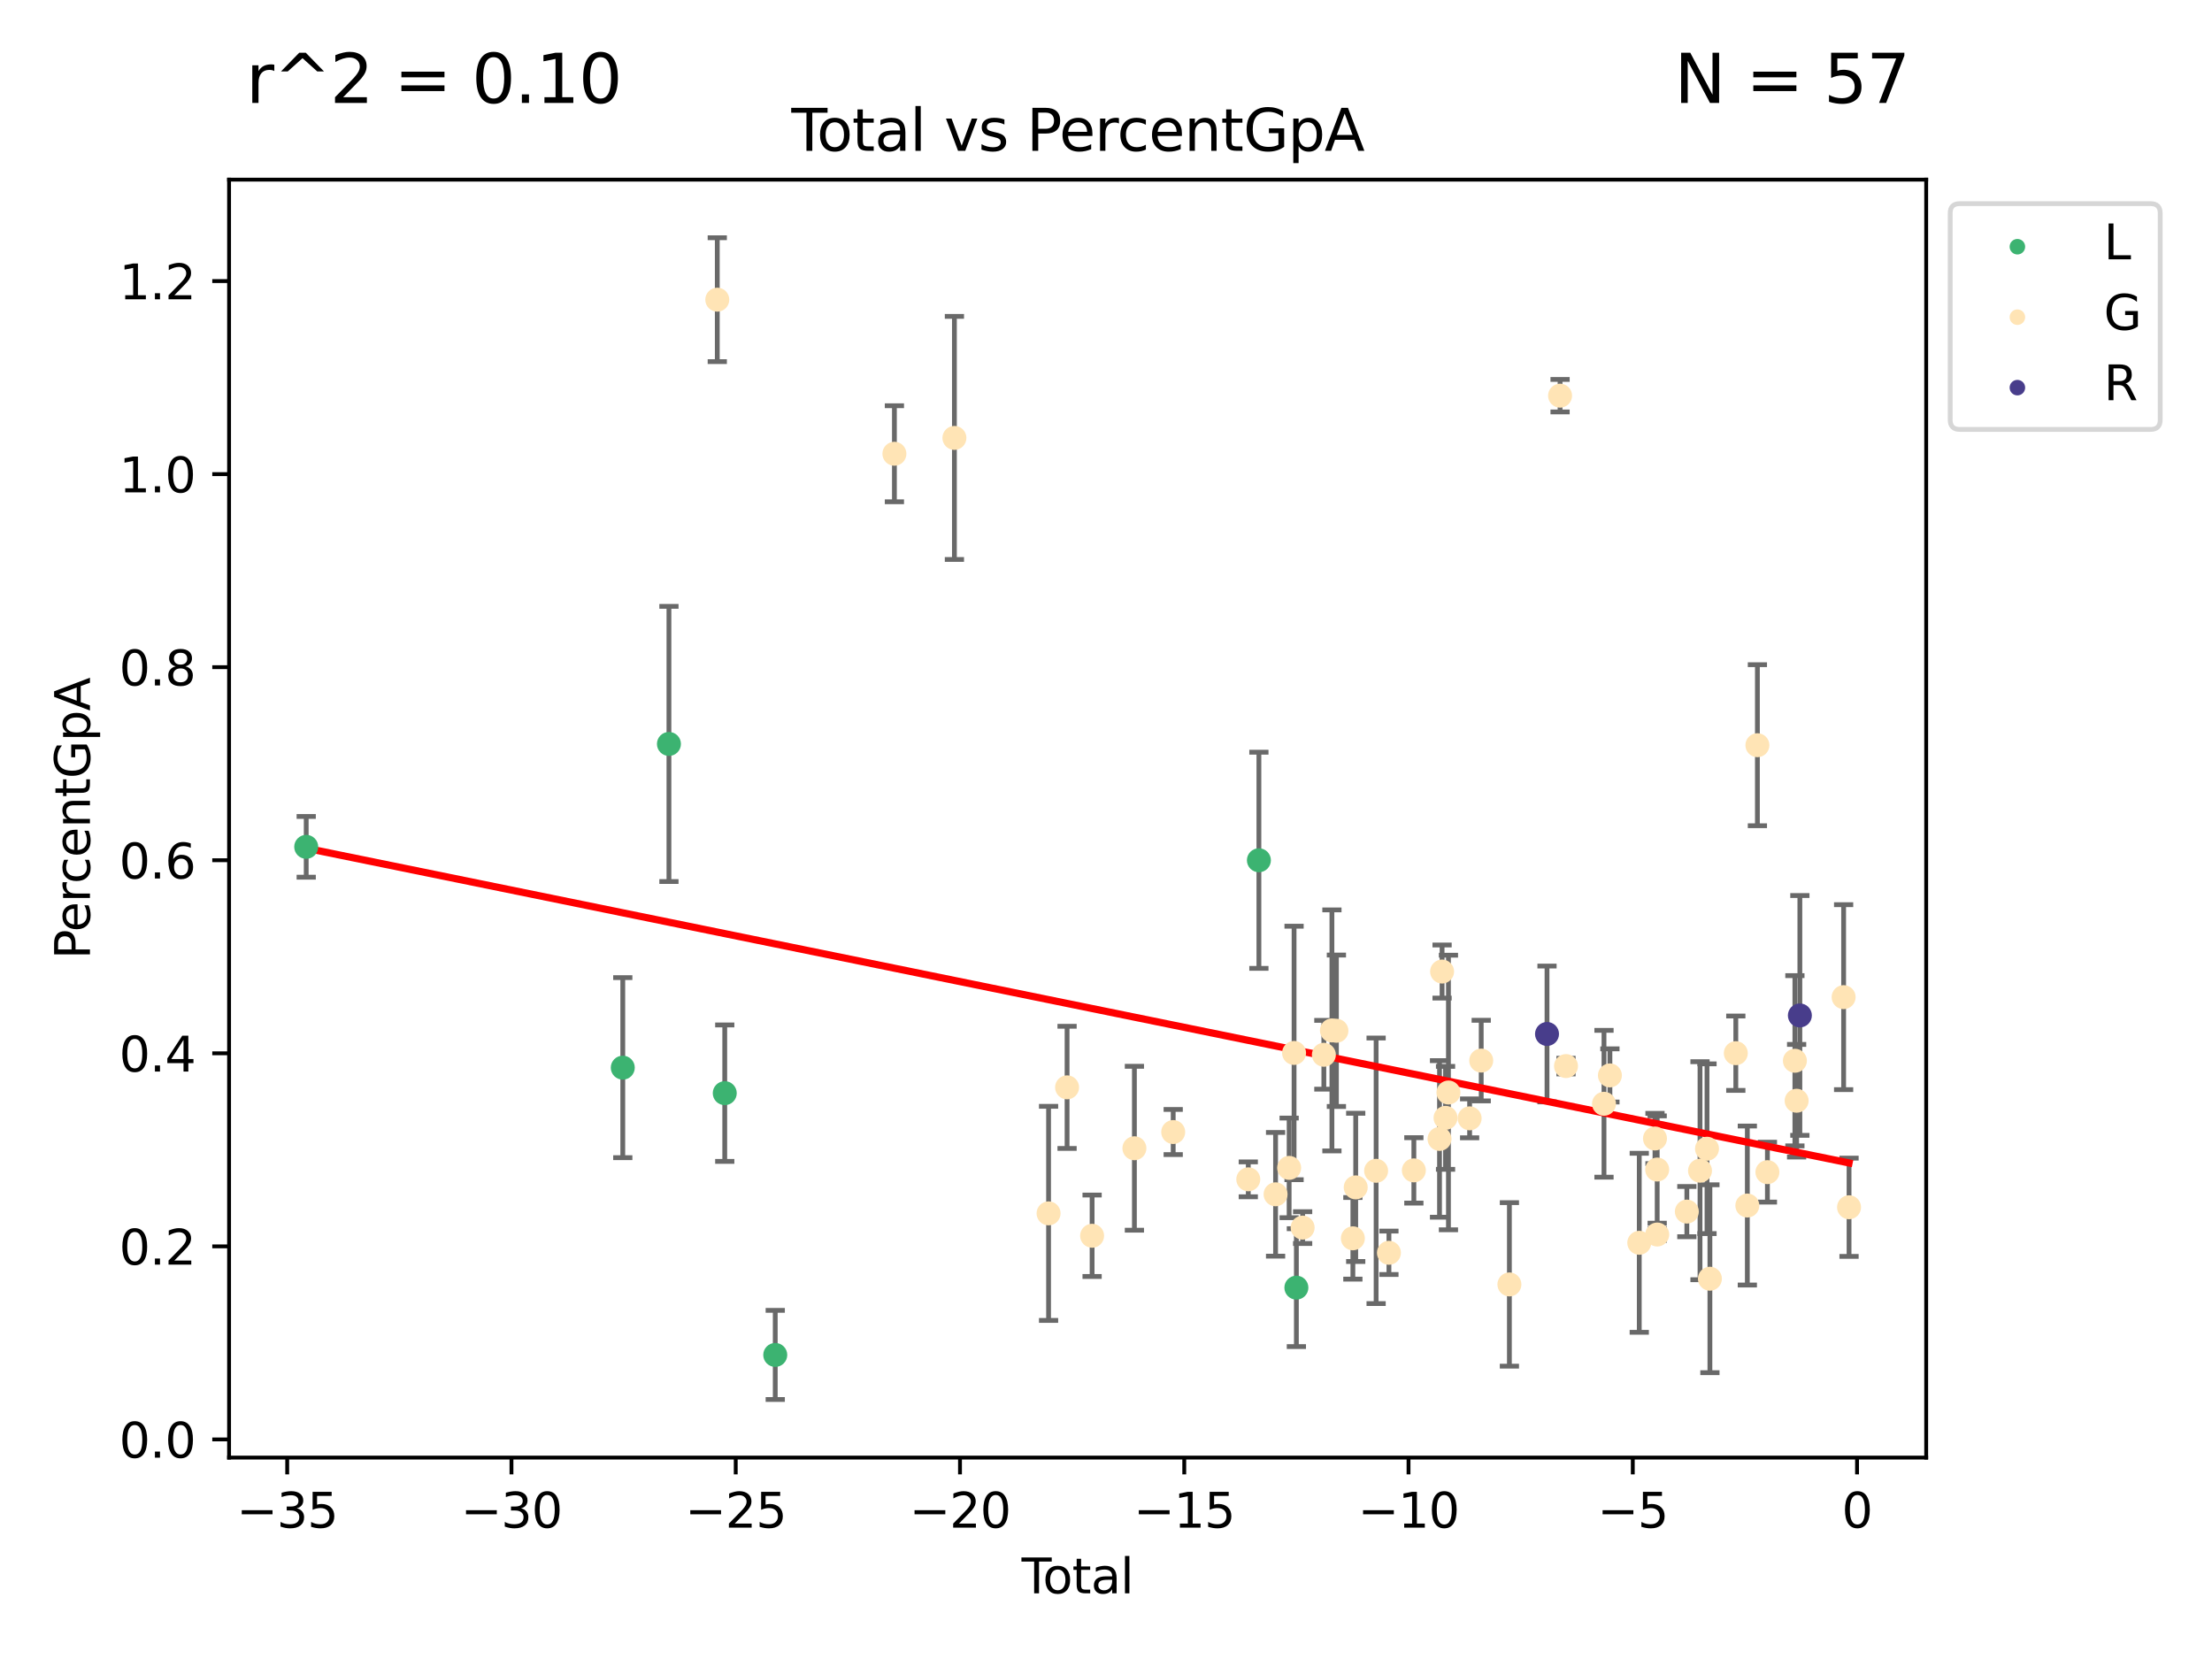 <?xml version="1.0" encoding="utf-8" standalone="no"?>
<!DOCTYPE svg PUBLIC "-//W3C//DTD SVG 1.1//EN"
  "http://www.w3.org/Graphics/SVG/1.1/DTD/svg11.dtd">
<svg xmlns:xlink="http://www.w3.org/1999/xlink" width="460.8pt" height="345.6pt" viewBox="0 0 460.8 345.6" xmlns="http://www.w3.org/2000/svg" version="1.1">
 <defs>
  <style type="text/css">*{stroke-linejoin: round; stroke-linecap: butt}</style>
 </defs>
 <g id="figure_1">
  <g id="patch_1">
   <path d="M 0 345.6 
L 460.8 345.6 
L 460.8 0 
L 0 0 
z
" style="fill: #ffffff"/>
  </g>
  <g id="axes_1">
   <g id="patch_2">
    <path d="M 47.72 303.64 
L 401.26 303.64 
L 401.26 37.423 
L 47.72 37.423 
z
" style="fill: #ffffff"/>
   </g>
   <g id="PathCollection_1">
    <defs>
     <path id="m879d238189" d="M 0 1.118 
C 0.297 1.118 0.581 1 0.791 0.791 
C 1 0.581 1.118 0.297 1.118 0 
C 1.118 -0.297 1 -0.581 0.791 -0.791 
C 0.581 -1 0.297 -1.118 0 -1.118 
C -0.297 -1.118 -0.581 -1 -0.791 -0.791 
C -1 -0.581 -1.118 -0.297 -1.118 0 
C -1.118 0.297 -1 0.581 -0.791 0.791 
C -0.581 1 -0.297 1.118 0 1.118 
z
" style="stroke: #3cb371"/>
    </defs>
    <g clip-path="url(#p7e56735133)">
     <use xlink:href="#m879d238189" x="63.79" y="176.412" style="fill: #3cb371; stroke: #3cb371"/>
     <use xlink:href="#m879d238189" x="129.736" y="222.412" style="fill: #3cb371; stroke: #3cb371"/>
     <use xlink:href="#m879d238189" x="139.351" y="154.977" style="fill: #3cb371; stroke: #3cb371"/>
     <use xlink:href="#m879d238189" x="150.98" y="227.726" style="fill: #3cb371; stroke: #3cb371"/>
     <use xlink:href="#m879d238189" x="161.499" y="282.257" style="fill: #3cb371; stroke: #3cb371"/>
     <use xlink:href="#m879d238189" x="262.252" y="179.209" style="fill: #3cb371; stroke: #3cb371"/>
     <use xlink:href="#m879d238189" x="270.059" y="268.24" style="fill: #3cb371; stroke: #3cb371"/>
    </g>
   </g>
   <g id="PathCollection_2">
    <defs>
     <path id="m43a38fbfc2" d="M 0 1.118 
C 0.297 1.118 0.581 1 0.791 0.791 
C 1 0.581 1.118 0.297 1.118 0 
C 1.118 -0.297 1 -0.581 0.791 -0.791 
C 0.581 -1 0.297 -1.118 0 -1.118 
C -0.297 -1.118 -0.581 -1 -0.791 -0.791 
C -1 -0.581 -1.118 -0.297 -1.118 0 
C -1.118 0.297 -1 0.581 -0.791 0.791 
C -0.581 1 -0.297 1.118 0 1.118 
z
" style="stroke: #ffe4b5"/>
    </defs>
    <g clip-path="url(#p7e56735133)">
     <use xlink:href="#m43a38fbfc2" x="149.423" y="62.427" style="fill: #ffe4b5; stroke: #ffe4b5"/>
     <use xlink:href="#m43a38fbfc2" x="186.322" y="94.525" style="fill: #ffe4b5; stroke: #ffe4b5"/>
     <use xlink:href="#m43a38fbfc2" x="198.822" y="91.225" style="fill: #ffe4b5; stroke: #ffe4b5"/>
     <use xlink:href="#m43a38fbfc2" x="218.437" y="252.766" style="fill: #ffe4b5; stroke: #ffe4b5"/>
     <use xlink:href="#m43a38fbfc2" x="222.292" y="226.514" style="fill: #ffe4b5; stroke: #ffe4b5"/>
     <use xlink:href="#m43a38fbfc2" x="227.505" y="257.431" style="fill: #ffe4b5; stroke: #ffe4b5"/>
     <use xlink:href="#m43a38fbfc2" x="236.317" y="239.203" style="fill: #ffe4b5; stroke: #ffe4b5"/>
     <use xlink:href="#m43a38fbfc2" x="244.4" y="235.822" style="fill: #ffe4b5; stroke: #ffe4b5"/>
     <use xlink:href="#m43a38fbfc2" x="260.041" y="245.675" style="fill: #ffe4b5; stroke: #ffe4b5"/>
     <use xlink:href="#m43a38fbfc2" x="265.726" y="248.796" style="fill: #ffe4b5; stroke: #ffe4b5"/>
     <use xlink:href="#m43a38fbfc2" x="268.553" y="243.29" style="fill: #ffe4b5; stroke: #ffe4b5"/>
     <use xlink:href="#m43a38fbfc2" x="269.578" y="219.349" style="fill: #ffe4b5; stroke: #ffe4b5"/>
     <use xlink:href="#m43a38fbfc2" x="271.364" y="255.732" style="fill: #ffe4b5; stroke: #ffe4b5"/>
     <use xlink:href="#m43a38fbfc2" x="275.784" y="219.728" style="fill: #ffe4b5; stroke: #ffe4b5"/>
     <use xlink:href="#m43a38fbfc2" x="277.464" y="214.656" style="fill: #ffe4b5; stroke: #ffe4b5"/>
     <use xlink:href="#m43a38fbfc2" x="278.398" y="214.726" style="fill: #ffe4b5; stroke: #ffe4b5"/>
     <use xlink:href="#m43a38fbfc2" x="281.827" y="257.965" style="fill: #ffe4b5; stroke: #ffe4b5"/>
     <use xlink:href="#m43a38fbfc2" x="282.42" y="247.352" style="fill: #ffe4b5; stroke: #ffe4b5"/>
     <use xlink:href="#m43a38fbfc2" x="286.669" y="243.899" style="fill: #ffe4b5; stroke: #ffe4b5"/>
     <use xlink:href="#m43a38fbfc2" x="289.34" y="260.979" style="fill: #ffe4b5; stroke: #ffe4b5"/>
     <use xlink:href="#m43a38fbfc2" x="294.532" y="243.813" style="fill: #ffe4b5; stroke: #ffe4b5"/>
     <use xlink:href="#m43a38fbfc2" x="299.88" y="237.258" style="fill: #ffe4b5; stroke: #ffe4b5"/>
     <use xlink:href="#m43a38fbfc2" x="300.413" y="202.39" style="fill: #ffe4b5; stroke: #ffe4b5"/>
     <use xlink:href="#m43a38fbfc2" x="301.133" y="232.868" style="fill: #ffe4b5; stroke: #ffe4b5"/>
     <use xlink:href="#m43a38fbfc2" x="301.737" y="227.59" style="fill: #ffe4b5; stroke: #ffe4b5"/>
     <use xlink:href="#m43a38fbfc2" x="306.151" y="232.973" style="fill: #ffe4b5; stroke: #ffe4b5"/>
     <use xlink:href="#m43a38fbfc2" x="308.565" y="220.939" style="fill: #ffe4b5; stroke: #ffe4b5"/>
     <use xlink:href="#m43a38fbfc2" x="314.435" y="267.568" style="fill: #ffe4b5; stroke: #ffe4b5"/>
     <use xlink:href="#m43a38fbfc2" x="324.991" y="82.427" style="fill: #ffe4b5; stroke: #ffe4b5"/>
     <use xlink:href="#m43a38fbfc2" x="326.228" y="222.084" style="fill: #ffe4b5; stroke: #ffe4b5"/>
     <use xlink:href="#m43a38fbfc2" x="334.142" y="229.935" style="fill: #ffe4b5; stroke: #ffe4b5"/>
     <use xlink:href="#m43a38fbfc2" x="335.374" y="224.029" style="fill: #ffe4b5; stroke: #ffe4b5"/>
     <use xlink:href="#m43a38fbfc2" x="341.489" y="258.897" style="fill: #ffe4b5; stroke: #ffe4b5"/>
     <use xlink:href="#m43a38fbfc2" x="344.764" y="237.169" style="fill: #ffe4b5; stroke: #ffe4b5"/>
     <use xlink:href="#m43a38fbfc2" x="345.222" y="243.636" style="fill: #ffe4b5; stroke: #ffe4b5"/>
     <use xlink:href="#m43a38fbfc2" x="345.232" y="257.172" style="fill: #ffe4b5; stroke: #ffe4b5"/>
     <use xlink:href="#m43a38fbfc2" x="351.401" y="252.397" style="fill: #ffe4b5; stroke: #ffe4b5"/>
     <use xlink:href="#m43a38fbfc2" x="354.144" y="243.88" style="fill: #ffe4b5; stroke: #ffe4b5"/>
     <use xlink:href="#m43a38fbfc2" x="355.601" y="239.301" style="fill: #ffe4b5; stroke: #ffe4b5"/>
     <use xlink:href="#m43a38fbfc2" x="356.205" y="266.381" style="fill: #ffe4b5; stroke: #ffe4b5"/>
     <use xlink:href="#m43a38fbfc2" x="361.601" y="219.399" style="fill: #ffe4b5; stroke: #ffe4b5"/>
     <use xlink:href="#m43a38fbfc2" x="364.003" y="251.134" style="fill: #ffe4b5; stroke: #ffe4b5"/>
     <use xlink:href="#m43a38fbfc2" x="366.1" y="155.241" style="fill: #ffe4b5; stroke: #ffe4b5"/>
     <use xlink:href="#m43a38fbfc2" x="368.184" y="244.179" style="fill: #ffe4b5; stroke: #ffe4b5"/>
     <use xlink:href="#m43a38fbfc2" x="373.91" y="220.976" style="fill: #ffe4b5; stroke: #ffe4b5"/>
     <use xlink:href="#m43a38fbfc2" x="374.27" y="229.305" style="fill: #ffe4b5; stroke: #ffe4b5"/>
     <use xlink:href="#m43a38fbfc2" x="384.061" y="207.723" style="fill: #ffe4b5; stroke: #ffe4b5"/>
     <use xlink:href="#m43a38fbfc2" x="385.19" y="251.495" style="fill: #ffe4b5; stroke: #ffe4b5"/>
    </g>
   </g>
   <g id="PathCollection_3">
    <defs>
     <path id="m01e0371e59" d="M 0 1.118 
C 0.297 1.118 0.581 1 0.791 0.791 
C 1 0.581 1.118 0.297 1.118 0 
C 1.118 -0.297 1 -0.581 0.791 -0.791 
C 0.581 -1 0.297 -1.118 0 -1.118 
C -0.297 -1.118 -0.581 -1 -0.791 -0.791 
C -1 -0.581 -1.118 -0.297 -1.118 0 
C -1.118 0.297 -1 0.581 -0.791 0.791 
C -0.581 1 -0.297 1.118 0 1.118 
z
" style="stroke: #483d8b"/>
    </defs>
    <g clip-path="url(#p7e56735133)">
     <use xlink:href="#m01e0371e59" x="322.271" y="215.396" style="fill: #483d8b; stroke: #483d8b"/>
     <use xlink:href="#m01e0371e59" x="374.946" y="211.534" style="fill: #483d8b; stroke: #483d8b"/>
    </g>
   </g>
   <g id="matplotlib.axis_1">
    <g id="xtick_1">
     <g id="line2d_1">
      <defs>
       <path id="m5c462f982b" d="M 0 0 
L 0 3.5 
" style="stroke: #000000; stroke-width: 0.8"/>
      </defs>
      <g>
       <use xlink:href="#m5c462f982b" x="59.83" y="303.64" style="stroke: #000000; stroke-width: 0.8"/>
      </g>
     </g>
     <g id="text_1">
      <!-- −35 -->
      <g transform="translate(49.278 318.238)scale(0.1 -0.1)">
       <defs>
        <path id="DejaVuSans-2212" d="M 678 2272 
L 4684 2272 
L 4684 1741 
L 678 1741 
L 678 2272 
z
" transform="scale(0.016)"/>
        <path id="DejaVuSans-33" d="M 2597 2516 
Q 3050 2419 3304 2112 
Q 3559 1806 3559 1356 
Q 3559 666 3084 287 
Q 2609 -91 1734 -91 
Q 1441 -91 1130 -33 
Q 819 25 488 141 
L 488 750 
Q 750 597 1062 519 
Q 1375 441 1716 441 
Q 2309 441 2620 675 
Q 2931 909 2931 1356 
Q 2931 1769 2642 2001 
Q 2353 2234 1838 2234 
L 1294 2234 
L 1294 2753 
L 1863 2753 
Q 2328 2753 2575 2939 
Q 2822 3125 2822 3475 
Q 2822 3834 2567 4026 
Q 2313 4219 1838 4219 
Q 1578 4219 1281 4162 
Q 984 4106 628 3988 
L 628 4550 
Q 988 4650 1302 4700 
Q 1616 4750 1894 4750 
Q 2613 4750 3031 4423 
Q 3450 4097 3450 3541 
Q 3450 3153 3228 2886 
Q 3006 2619 2597 2516 
z
" transform="scale(0.016)"/>
        <path id="DejaVuSans-35" d="M 691 4666 
L 3169 4666 
L 3169 4134 
L 1269 4134 
L 1269 2991 
Q 1406 3038 1543 3061 
Q 1681 3084 1819 3084 
Q 2600 3084 3056 2656 
Q 3513 2228 3513 1497 
Q 3513 744 3044 326 
Q 2575 -91 1722 -91 
Q 1428 -91 1123 -41 
Q 819 9 494 109 
L 494 744 
Q 775 591 1075 516 
Q 1375 441 1709 441 
Q 2250 441 2565 725 
Q 2881 1009 2881 1497 
Q 2881 1984 2565 2268 
Q 2250 2553 1709 2553 
Q 1456 2553 1204 2497 
Q 953 2441 691 2322 
L 691 4666 
z
" transform="scale(0.016)"/>
       </defs>
       <use xlink:href="#DejaVuSans-2212"/>
       <use xlink:href="#DejaVuSans-33" x="83.789"/>
       <use xlink:href="#DejaVuSans-35" x="147.412"/>
      </g>
     </g>
    </g>
    <g id="xtick_2">
     <g id="line2d_2">
      <g>
       <use xlink:href="#m5c462f982b" x="106.548" y="303.64" style="stroke: #000000; stroke-width: 0.8"/>
      </g>
     </g>
     <g id="text_2">
      <!-- −30 -->
      <g transform="translate(95.996 318.238)scale(0.1 -0.1)">
       <defs>
        <path id="DejaVuSans-30" d="M 2034 4250 
Q 1547 4250 1301 3770 
Q 1056 3291 1056 2328 
Q 1056 1369 1301 889 
Q 1547 409 2034 409 
Q 2525 409 2770 889 
Q 3016 1369 3016 2328 
Q 3016 3291 2770 3770 
Q 2525 4250 2034 4250 
z
M 2034 4750 
Q 2819 4750 3233 4129 
Q 3647 3509 3647 2328 
Q 3647 1150 3233 529 
Q 2819 -91 2034 -91 
Q 1250 -91 836 529 
Q 422 1150 422 2328 
Q 422 3509 836 4129 
Q 1250 4750 2034 4750 
z
" transform="scale(0.016)"/>
       </defs>
       <use xlink:href="#DejaVuSans-2212"/>
       <use xlink:href="#DejaVuSans-33" x="83.789"/>
       <use xlink:href="#DejaVuSans-30" x="147.412"/>
      </g>
     </g>
    </g>
    <g id="xtick_3">
     <g id="line2d_3">
      <g>
       <use xlink:href="#m5c462f982b" x="153.266" y="303.64" style="stroke: #000000; stroke-width: 0.8"/>
      </g>
     </g>
     <g id="text_3">
      <!-- −25 -->
      <g transform="translate(142.714 318.238)scale(0.1 -0.1)">
       <defs>
        <path id="DejaVuSans-32" d="M 1228 531 
L 3431 531 
L 3431 0 
L 469 0 
L 469 531 
Q 828 903 1448 1529 
Q 2069 2156 2228 2338 
Q 2531 2678 2651 2914 
Q 2772 3150 2772 3378 
Q 2772 3750 2511 3984 
Q 2250 4219 1831 4219 
Q 1534 4219 1204 4116 
Q 875 4013 500 3803 
L 500 4441 
Q 881 4594 1212 4672 
Q 1544 4750 1819 4750 
Q 2544 4750 2975 4387 
Q 3406 4025 3406 3419 
Q 3406 3131 3298 2873 
Q 3191 2616 2906 2266 
Q 2828 2175 2409 1742 
Q 1991 1309 1228 531 
z
" transform="scale(0.016)"/>
       </defs>
       <use xlink:href="#DejaVuSans-2212"/>
       <use xlink:href="#DejaVuSans-32" x="83.789"/>
       <use xlink:href="#DejaVuSans-35" x="147.412"/>
      </g>
     </g>
    </g>
    <g id="xtick_4">
     <g id="line2d_4">
      <g>
       <use xlink:href="#m5c462f982b" x="199.984" y="303.64" style="stroke: #000000; stroke-width: 0.8"/>
      </g>
     </g>
     <g id="text_4">
      <!-- −20 -->
      <g transform="translate(189.432 318.238)scale(0.1 -0.1)">
       <use xlink:href="#DejaVuSans-2212"/>
       <use xlink:href="#DejaVuSans-32" x="83.789"/>
       <use xlink:href="#DejaVuSans-30" x="147.412"/>
      </g>
     </g>
    </g>
    <g id="xtick_5">
     <g id="line2d_5">
      <g>
       <use xlink:href="#m5c462f982b" x="246.702" y="303.64" style="stroke: #000000; stroke-width: 0.8"/>
      </g>
     </g>
     <g id="text_5">
      <!-- −15 -->
      <g transform="translate(236.15 318.238)scale(0.1 -0.1)">
       <defs>
        <path id="DejaVuSans-31" d="M 794 531 
L 1825 531 
L 1825 4091 
L 703 3866 
L 703 4441 
L 1819 4666 
L 2450 4666 
L 2450 531 
L 3481 531 
L 3481 0 
L 794 0 
L 794 531 
z
" transform="scale(0.016)"/>
       </defs>
       <use xlink:href="#DejaVuSans-2212"/>
       <use xlink:href="#DejaVuSans-31" x="83.789"/>
       <use xlink:href="#DejaVuSans-35" x="147.412"/>
      </g>
     </g>
    </g>
    <g id="xtick_6">
     <g id="line2d_6">
      <g>
       <use xlink:href="#m5c462f982b" x="293.42" y="303.64" style="stroke: #000000; stroke-width: 0.8"/>
      </g>
     </g>
     <g id="text_6">
      <!-- −10 -->
      <g transform="translate(282.868 318.238)scale(0.1 -0.1)">
       <use xlink:href="#DejaVuSans-2212"/>
       <use xlink:href="#DejaVuSans-31" x="83.789"/>
       <use xlink:href="#DejaVuSans-30" x="147.412"/>
      </g>
     </g>
    </g>
    <g id="xtick_7">
     <g id="line2d_7">
      <g>
       <use xlink:href="#m5c462f982b" x="340.138" y="303.64" style="stroke: #000000; stroke-width: 0.8"/>
      </g>
     </g>
     <g id="text_7">
      <!-- −5 -->
      <g transform="translate(332.767 318.238)scale(0.1 -0.1)">
       <use xlink:href="#DejaVuSans-2212"/>
       <use xlink:href="#DejaVuSans-35" x="83.789"/>
      </g>
     </g>
    </g>
    <g id="xtick_8">
     <g id="line2d_8">
      <g>
       <use xlink:href="#m5c462f982b" x="386.856" y="303.64" style="stroke: #000000; stroke-width: 0.8"/>
      </g>
     </g>
     <g id="text_8">
      <!-- 0 -->
      <g transform="translate(383.674 318.238)scale(0.1 -0.1)">
       <use xlink:href="#DejaVuSans-30"/>
      </g>
     </g>
    </g>
    <g id="text_9">
     <!-- Total -->
     <g transform="translate(212.813 331.917)scale(0.1 -0.1)">
      <defs>
       <path id="DejaVuSans-54" d="M -19 4666 
L 3928 4666 
L 3928 4134 
L 2272 4134 
L 2272 0 
L 1638 0 
L 1638 4134 
L -19 4134 
L -19 4666 
z
" transform="scale(0.016)"/>
       <path id="DejaVuSans-6f" d="M 1959 3097 
Q 1497 3097 1228 2736 
Q 959 2375 959 1747 
Q 959 1119 1226 758 
Q 1494 397 1959 397 
Q 2419 397 2687 759 
Q 2956 1122 2956 1747 
Q 2956 2369 2687 2733 
Q 2419 3097 1959 3097 
z
M 1959 3584 
Q 2709 3584 3137 3096 
Q 3566 2609 3566 1747 
Q 3566 888 3137 398 
Q 2709 -91 1959 -91 
Q 1206 -91 779 398 
Q 353 888 353 1747 
Q 353 2609 779 3096 
Q 1206 3584 1959 3584 
z
" transform="scale(0.016)"/>
       <path id="DejaVuSans-74" d="M 1172 4494 
L 1172 3500 
L 2356 3500 
L 2356 3053 
L 1172 3053 
L 1172 1153 
Q 1172 725 1289 603 
Q 1406 481 1766 481 
L 2356 481 
L 2356 0 
L 1766 0 
Q 1100 0 847 248 
Q 594 497 594 1153 
L 594 3053 
L 172 3053 
L 172 3500 
L 594 3500 
L 594 4494 
L 1172 4494 
z
" transform="scale(0.016)"/>
       <path id="DejaVuSans-61" d="M 2194 1759 
Q 1497 1759 1228 1600 
Q 959 1441 959 1056 
Q 959 750 1161 570 
Q 1363 391 1709 391 
Q 2188 391 2477 730 
Q 2766 1069 2766 1631 
L 2766 1759 
L 2194 1759 
z
M 3341 1997 
L 3341 0 
L 2766 0 
L 2766 531 
Q 2569 213 2275 61 
Q 1981 -91 1556 -91 
Q 1019 -91 701 211 
Q 384 513 384 1019 
Q 384 1609 779 1909 
Q 1175 2209 1959 2209 
L 2766 2209 
L 2766 2266 
Q 2766 2663 2505 2880 
Q 2244 3097 1772 3097 
Q 1472 3097 1187 3025 
Q 903 2953 641 2809 
L 641 3341 
Q 956 3463 1253 3523 
Q 1550 3584 1831 3584 
Q 2591 3584 2966 3190 
Q 3341 2797 3341 1997 
z
" transform="scale(0.016)"/>
       <path id="DejaVuSans-6c" d="M 603 4863 
L 1178 4863 
L 1178 0 
L 603 0 
L 603 4863 
z
" transform="scale(0.016)"/>
      </defs>
      <use xlink:href="#DejaVuSans-54"/>
      <use xlink:href="#DejaVuSans-6f" x="44.084"/>
      <use xlink:href="#DejaVuSans-74" x="105.266"/>
      <use xlink:href="#DejaVuSans-61" x="144.475"/>
      <use xlink:href="#DejaVuSans-6c" x="205.754"/>
     </g>
    </g>
   </g>
   <g id="matplotlib.axis_2">
    <g id="ytick_1">
     <g id="line2d_9">
      <defs>
       <path id="m8a6a372f0b" d="M 0 0 
L -3.5 0 
" style="stroke: #000000; stroke-width: 0.8"/>
      </defs>
      <g>
       <use xlink:href="#m8a6a372f0b" x="47.72" y="299.86" style="stroke: #000000; stroke-width: 0.8"/>
      </g>
     </g>
     <g id="text_10">
      <!-- 0.0 -->
      <g transform="translate(24.817 303.659)scale(0.1 -0.1)">
       <defs>
        <path id="DejaVuSans-2e" d="M 684 794 
L 1344 794 
L 1344 0 
L 684 0 
L 684 794 
z
" transform="scale(0.016)"/>
       </defs>
       <use xlink:href="#DejaVuSans-30"/>
       <use xlink:href="#DejaVuSans-2e" x="63.623"/>
       <use xlink:href="#DejaVuSans-30" x="95.41"/>
      </g>
     </g>
    </g>
    <g id="ytick_2">
     <g id="line2d_10">
      <g>
       <use xlink:href="#m8a6a372f0b" x="47.72" y="259.642" style="stroke: #000000; stroke-width: 0.8"/>
      </g>
     </g>
     <g id="text_11">
      <!-- 0.2 -->
      <g transform="translate(24.817 263.442)scale(0.1 -0.1)">
       <use xlink:href="#DejaVuSans-30"/>
       <use xlink:href="#DejaVuSans-2e" x="63.623"/>
       <use xlink:href="#DejaVuSans-32" x="95.41"/>
      </g>
     </g>
    </g>
    <g id="ytick_3">
     <g id="line2d_11">
      <g>
       <use xlink:href="#m8a6a372f0b" x="47.72" y="219.424" style="stroke: #000000; stroke-width: 0.8"/>
      </g>
     </g>
     <g id="text_12">
      <!-- 0.4 -->
      <g transform="translate(24.817 223.224)scale(0.1 -0.1)">
       <defs>
        <path id="DejaVuSans-34" d="M 2419 4116 
L 825 1625 
L 2419 1625 
L 2419 4116 
z
M 2253 4666 
L 3047 4666 
L 3047 1625 
L 3713 1625 
L 3713 1100 
L 3047 1100 
L 3047 0 
L 2419 0 
L 2419 1100 
L 313 1100 
L 313 1709 
L 2253 4666 
z
" transform="scale(0.016)"/>
       </defs>
       <use xlink:href="#DejaVuSans-30"/>
       <use xlink:href="#DejaVuSans-2e" x="63.623"/>
       <use xlink:href="#DejaVuSans-34" x="95.41"/>
      </g>
     </g>
    </g>
    <g id="ytick_4">
     <g id="line2d_12">
      <g>
       <use xlink:href="#m8a6a372f0b" x="47.72" y="179.206" style="stroke: #000000; stroke-width: 0.8"/>
      </g>
     </g>
     <g id="text_13">
      <!-- 0.6 -->
      <g transform="translate(24.817 183.006)scale(0.1 -0.1)">
       <defs>
        <path id="DejaVuSans-36" d="M 2113 2584 
Q 1688 2584 1439 2293 
Q 1191 2003 1191 1497 
Q 1191 994 1439 701 
Q 1688 409 2113 409 
Q 2538 409 2786 701 
Q 3034 994 3034 1497 
Q 3034 2003 2786 2293 
Q 2538 2584 2113 2584 
z
M 3366 4563 
L 3366 3988 
Q 3128 4100 2886 4159 
Q 2644 4219 2406 4219 
Q 1781 4219 1451 3797 
Q 1122 3375 1075 2522 
Q 1259 2794 1537 2939 
Q 1816 3084 2150 3084 
Q 2853 3084 3261 2657 
Q 3669 2231 3669 1497 
Q 3669 778 3244 343 
Q 2819 -91 2113 -91 
Q 1303 -91 875 529 
Q 447 1150 447 2328 
Q 447 3434 972 4092 
Q 1497 4750 2381 4750 
Q 2619 4750 2861 4703 
Q 3103 4656 3366 4563 
z
" transform="scale(0.016)"/>
       </defs>
       <use xlink:href="#DejaVuSans-30"/>
       <use xlink:href="#DejaVuSans-2e" x="63.623"/>
       <use xlink:href="#DejaVuSans-36" x="95.41"/>
      </g>
     </g>
    </g>
    <g id="ytick_5">
     <g id="line2d_13">
      <g>
       <use xlink:href="#m8a6a372f0b" x="47.72" y="138.988" style="stroke: #000000; stroke-width: 0.8"/>
      </g>
     </g>
     <g id="text_14">
      <!-- 0.8 -->
      <g transform="translate(24.817 142.788)scale(0.1 -0.1)">
       <defs>
        <path id="DejaVuSans-38" d="M 2034 2216 
Q 1584 2216 1326 1975 
Q 1069 1734 1069 1313 
Q 1069 891 1326 650 
Q 1584 409 2034 409 
Q 2484 409 2743 651 
Q 3003 894 3003 1313 
Q 3003 1734 2745 1975 
Q 2488 2216 2034 2216 
z
M 1403 2484 
Q 997 2584 770 2862 
Q 544 3141 544 3541 
Q 544 4100 942 4425 
Q 1341 4750 2034 4750 
Q 2731 4750 3128 4425 
Q 3525 4100 3525 3541 
Q 3525 3141 3298 2862 
Q 3072 2584 2669 2484 
Q 3125 2378 3379 2068 
Q 3634 1759 3634 1313 
Q 3634 634 3220 271 
Q 2806 -91 2034 -91 
Q 1263 -91 848 271 
Q 434 634 434 1313 
Q 434 1759 690 2068 
Q 947 2378 1403 2484 
z
M 1172 3481 
Q 1172 3119 1398 2916 
Q 1625 2713 2034 2713 
Q 2441 2713 2670 2916 
Q 2900 3119 2900 3481 
Q 2900 3844 2670 4047 
Q 2441 4250 2034 4250 
Q 1625 4250 1398 4047 
Q 1172 3844 1172 3481 
z
" transform="scale(0.016)"/>
       </defs>
       <use xlink:href="#DejaVuSans-30"/>
       <use xlink:href="#DejaVuSans-2e" x="63.623"/>
       <use xlink:href="#DejaVuSans-38" x="95.41"/>
      </g>
     </g>
    </g>
    <g id="ytick_6">
     <g id="line2d_14">
      <g>
       <use xlink:href="#m8a6a372f0b" x="47.72" y="98.77" style="stroke: #000000; stroke-width: 0.8"/>
      </g>
     </g>
     <g id="text_15">
      <!-- 1.0 -->
      <g transform="translate(24.817 102.57)scale(0.1 -0.1)">
       <use xlink:href="#DejaVuSans-31"/>
       <use xlink:href="#DejaVuSans-2e" x="63.623"/>
       <use xlink:href="#DejaVuSans-30" x="95.41"/>
      </g>
     </g>
    </g>
    <g id="ytick_7">
     <g id="line2d_15">
      <g>
       <use xlink:href="#m8a6a372f0b" x="47.72" y="58.552" style="stroke: #000000; stroke-width: 0.8"/>
      </g>
     </g>
     <g id="text_16">
      <!-- 1.2 -->
      <g transform="translate(24.817 62.352)scale(0.1 -0.1)">
       <use xlink:href="#DejaVuSans-31"/>
       <use xlink:href="#DejaVuSans-2e" x="63.623"/>
       <use xlink:href="#DejaVuSans-32" x="95.41"/>
      </g>
     </g>
    </g>
    <g id="text_17">
     <!-- PercentGpA -->
     <g transform="translate(18.737 199.808)rotate(-90)scale(0.1 -0.1)">
      <defs>
       <path id="DejaVuSans-50" d="M 1259 4147 
L 1259 2394 
L 2053 2394 
Q 2494 2394 2734 2622 
Q 2975 2850 2975 3272 
Q 2975 3691 2734 3919 
Q 2494 4147 2053 4147 
L 1259 4147 
z
M 628 4666 
L 2053 4666 
Q 2838 4666 3239 4311 
Q 3641 3956 3641 3272 
Q 3641 2581 3239 2228 
Q 2838 1875 2053 1875 
L 1259 1875 
L 1259 0 
L 628 0 
L 628 4666 
z
" transform="scale(0.016)"/>
       <path id="DejaVuSans-65" d="M 3597 1894 
L 3597 1613 
L 953 1613 
Q 991 1019 1311 708 
Q 1631 397 2203 397 
Q 2534 397 2845 478 
Q 3156 559 3463 722 
L 3463 178 
Q 3153 47 2828 -22 
Q 2503 -91 2169 -91 
Q 1331 -91 842 396 
Q 353 884 353 1716 
Q 353 2575 817 3079 
Q 1281 3584 2069 3584 
Q 2775 3584 3186 3129 
Q 3597 2675 3597 1894 
z
M 3022 2063 
Q 3016 2534 2758 2815 
Q 2500 3097 2075 3097 
Q 1594 3097 1305 2825 
Q 1016 2553 972 2059 
L 3022 2063 
z
" transform="scale(0.016)"/>
       <path id="DejaVuSans-72" d="M 2631 2963 
Q 2534 3019 2420 3045 
Q 2306 3072 2169 3072 
Q 1681 3072 1420 2755 
Q 1159 2438 1159 1844 
L 1159 0 
L 581 0 
L 581 3500 
L 1159 3500 
L 1159 2956 
Q 1341 3275 1631 3429 
Q 1922 3584 2338 3584 
Q 2397 3584 2469 3576 
Q 2541 3569 2628 3553 
L 2631 2963 
z
" transform="scale(0.016)"/>
       <path id="DejaVuSans-63" d="M 3122 3366 
L 3122 2828 
Q 2878 2963 2633 3030 
Q 2388 3097 2138 3097 
Q 1578 3097 1268 2742 
Q 959 2388 959 1747 
Q 959 1106 1268 751 
Q 1578 397 2138 397 
Q 2388 397 2633 464 
Q 2878 531 3122 666 
L 3122 134 
Q 2881 22 2623 -34 
Q 2366 -91 2075 -91 
Q 1284 -91 818 406 
Q 353 903 353 1747 
Q 353 2603 823 3093 
Q 1294 3584 2113 3584 
Q 2378 3584 2631 3529 
Q 2884 3475 3122 3366 
z
" transform="scale(0.016)"/>
       <path id="DejaVuSans-6e" d="M 3513 2113 
L 3513 0 
L 2938 0 
L 2938 2094 
Q 2938 2591 2744 2837 
Q 2550 3084 2163 3084 
Q 1697 3084 1428 2787 
Q 1159 2491 1159 1978 
L 1159 0 
L 581 0 
L 581 3500 
L 1159 3500 
L 1159 2956 
Q 1366 3272 1645 3428 
Q 1925 3584 2291 3584 
Q 2894 3584 3203 3211 
Q 3513 2838 3513 2113 
z
" transform="scale(0.016)"/>
       <path id="DejaVuSans-47" d="M 3809 666 
L 3809 1919 
L 2778 1919 
L 2778 2438 
L 4434 2438 
L 4434 434 
Q 4069 175 3628 42 
Q 3188 -91 2688 -91 
Q 1594 -91 976 548 
Q 359 1188 359 2328 
Q 359 3472 976 4111 
Q 1594 4750 2688 4750 
Q 3144 4750 3555 4637 
Q 3966 4525 4313 4306 
L 4313 3634 
Q 3963 3931 3569 4081 
Q 3175 4231 2741 4231 
Q 1884 4231 1454 3753 
Q 1025 3275 1025 2328 
Q 1025 1384 1454 906 
Q 1884 428 2741 428 
Q 3075 428 3337 486 
Q 3600 544 3809 666 
z
" transform="scale(0.016)"/>
       <path id="DejaVuSans-70" d="M 1159 525 
L 1159 -1331 
L 581 -1331 
L 581 3500 
L 1159 3500 
L 1159 2969 
Q 1341 3281 1617 3432 
Q 1894 3584 2278 3584 
Q 2916 3584 3314 3078 
Q 3713 2572 3713 1747 
Q 3713 922 3314 415 
Q 2916 -91 2278 -91 
Q 1894 -91 1617 61 
Q 1341 213 1159 525 
z
M 3116 1747 
Q 3116 2381 2855 2742 
Q 2594 3103 2138 3103 
Q 1681 3103 1420 2742 
Q 1159 2381 1159 1747 
Q 1159 1113 1420 752 
Q 1681 391 2138 391 
Q 2594 391 2855 752 
Q 3116 1113 3116 1747 
z
" transform="scale(0.016)"/>
       <path id="DejaVuSans-41" d="M 2188 4044 
L 1331 1722 
L 3047 1722 
L 2188 4044 
z
M 1831 4666 
L 2547 4666 
L 4325 0 
L 3669 0 
L 3244 1197 
L 1141 1197 
L 716 0 
L 50 0 
L 1831 4666 
z
" transform="scale(0.016)"/>
      </defs>
      <use xlink:href="#DejaVuSans-50"/>
      <use xlink:href="#DejaVuSans-65" x="56.678"/>
      <use xlink:href="#DejaVuSans-72" x="118.201"/>
      <use xlink:href="#DejaVuSans-63" x="157.064"/>
      <use xlink:href="#DejaVuSans-65" x="212.045"/>
      <use xlink:href="#DejaVuSans-6e" x="273.568"/>
      <use xlink:href="#DejaVuSans-74" x="336.947"/>
      <use xlink:href="#DejaVuSans-47" x="376.156"/>
      <use xlink:href="#DejaVuSans-70" x="453.646"/>
      <use xlink:href="#DejaVuSans-41" x="517.123"/>
     </g>
    </g>
   </g>
   <g id="LineCollection_1">
    <path d="M 63.79 182.736 
L 63.79 170.087 
" clip-path="url(#p7e56735133)" style="fill: none; stroke: #696969"/>
    <path d="M 129.736 241.166 
L 129.736 203.658 
" clip-path="url(#p7e56735133)" style="fill: none; stroke: #696969"/>
    <path d="M 139.351 183.638 
L 139.351 126.315 
" clip-path="url(#p7e56735133)" style="fill: none; stroke: #696969"/>
    <path d="M 150.98 241.937 
L 150.98 213.516 
" clip-path="url(#p7e56735133)" style="fill: none; stroke: #696969"/>
    <path d="M 161.499 291.539 
L 161.499 272.975 
" clip-path="url(#p7e56735133)" style="fill: none; stroke: #696969"/>
    <path d="M 262.252 201.723 
L 262.252 156.695 
" clip-path="url(#p7e56735133)" style="fill: none; stroke: #696969"/>
    <path d="M 270.059 280.521 
L 270.059 255.96 
" clip-path="url(#p7e56735133)" style="fill: none; stroke: #696969"/>
   </g>
   <g id="line2d_16">
    <defs>
     <path id="md3002b3fda" d="M 2 0 
L -2 -0 
" style="stroke: #696969"/>
    </defs>
    <g clip-path="url(#p7e56735133)">
     <use xlink:href="#md3002b3fda" x="63.79" y="182.736" style="fill: #696969; stroke: #696969"/>
     <use xlink:href="#md3002b3fda" x="129.736" y="241.166" style="fill: #696969; stroke: #696969"/>
     <use xlink:href="#md3002b3fda" x="139.351" y="183.638" style="fill: #696969; stroke: #696969"/>
     <use xlink:href="#md3002b3fda" x="150.98" y="241.937" style="fill: #696969; stroke: #696969"/>
     <use xlink:href="#md3002b3fda" x="161.499" y="291.539" style="fill: #696969; stroke: #696969"/>
     <use xlink:href="#md3002b3fda" x="262.252" y="201.723" style="fill: #696969; stroke: #696969"/>
     <use xlink:href="#md3002b3fda" x="270.059" y="280.521" style="fill: #696969; stroke: #696969"/>
    </g>
   </g>
   <g id="line2d_17">
    <g clip-path="url(#p7e56735133)">
     <use xlink:href="#md3002b3fda" x="63.79" y="170.087" style="fill: #696969; stroke: #696969"/>
     <use xlink:href="#md3002b3fda" x="129.736" y="203.658" style="fill: #696969; stroke: #696969"/>
     <use xlink:href="#md3002b3fda" x="139.351" y="126.315" style="fill: #696969; stroke: #696969"/>
     <use xlink:href="#md3002b3fda" x="150.98" y="213.516" style="fill: #696969; stroke: #696969"/>
     <use xlink:href="#md3002b3fda" x="161.499" y="272.975" style="fill: #696969; stroke: #696969"/>
     <use xlink:href="#md3002b3fda" x="262.252" y="156.695" style="fill: #696969; stroke: #696969"/>
     <use xlink:href="#md3002b3fda" x="270.059" y="255.96" style="fill: #696969; stroke: #696969"/>
    </g>
   </g>
   <g id="LineCollection_2">
    <path d="M 149.423 75.331 
L 149.423 49.524 
" clip-path="url(#p7e56735133)" style="fill: none; stroke: #696969"/>
    <path d="M 186.322 104.528 
L 186.322 84.521 
" clip-path="url(#p7e56735133)" style="fill: none; stroke: #696969"/>
    <path d="M 198.822 116.548 
L 198.822 65.903 
" clip-path="url(#p7e56735133)" style="fill: none; stroke: #696969"/>
    <path d="M 218.437 275.067 
L 218.437 230.465 
" clip-path="url(#p7e56735133)" style="fill: none; stroke: #696969"/>
    <path d="M 222.292 239.237 
L 222.292 213.791 
" clip-path="url(#p7e56735133)" style="fill: none; stroke: #696969"/>
    <path d="M 227.505 265.913 
L 227.505 248.948 
" clip-path="url(#p7e56735133)" style="fill: none; stroke: #696969"/>
    <path d="M 236.317 256.276 
L 236.317 222.129 
" clip-path="url(#p7e56735133)" style="fill: none; stroke: #696969"/>
    <path d="M 244.4 240.522 
L 244.4 231.122 
" clip-path="url(#p7e56735133)" style="fill: none; stroke: #696969"/>
    <path d="M 260.041 249.311 
L 260.041 242.04 
" clip-path="url(#p7e56735133)" style="fill: none; stroke: #696969"/>
    <path d="M 265.726 261.682 
L 265.726 235.91 
" clip-path="url(#p7e56735133)" style="fill: none; stroke: #696969"/>
    <path d="M 268.553 253.666 
L 268.553 232.913 
" clip-path="url(#p7e56735133)" style="fill: none; stroke: #696969"/>
    <path d="M 269.578 245.752 
L 269.578 192.946 
" clip-path="url(#p7e56735133)" style="fill: none; stroke: #696969"/>
    <path d="M 271.364 259.045 
L 271.364 252.42 
" clip-path="url(#p7e56735133)" style="fill: none; stroke: #696969"/>
    <path d="M 275.784 226.896 
L 275.784 212.56 
" clip-path="url(#p7e56735133)" style="fill: none; stroke: #696969"/>
    <path d="M 277.464 239.76 
L 277.464 189.552 
" clip-path="url(#p7e56735133)" style="fill: none; stroke: #696969"/>
    <path d="M 278.398 230.497 
L 278.398 198.954 
" clip-path="url(#p7e56735133)" style="fill: none; stroke: #696969"/>
    <path d="M 281.827 266.464 
L 281.827 249.467 
" clip-path="url(#p7e56735133)" style="fill: none; stroke: #696969"/>
    <path d="M 282.42 262.791 
L 282.42 231.912 
" clip-path="url(#p7e56735133)" style="fill: none; stroke: #696969"/>
    <path d="M 286.669 271.557 
L 286.669 216.24 
" clip-path="url(#p7e56735133)" style="fill: none; stroke: #696969"/>
    <path d="M 289.34 265.501 
L 289.34 256.456 
" clip-path="url(#p7e56735133)" style="fill: none; stroke: #696969"/>
    <path d="M 294.532 250.626 
L 294.532 237 
" clip-path="url(#p7e56735133)" style="fill: none; stroke: #696969"/>
    <path d="M 299.88 253.567 
L 299.88 220.949 
" clip-path="url(#p7e56735133)" style="fill: none; stroke: #696969"/>
    <path d="M 300.413 207.916 
L 300.413 196.864 
" clip-path="url(#p7e56735133)" style="fill: none; stroke: #696969"/>
    <path d="M 301.133 243.588 
L 301.133 222.148 
" clip-path="url(#p7e56735133)" style="fill: none; stroke: #696969"/>
    <path d="M 301.737 256.19 
L 301.737 198.989 
" clip-path="url(#p7e56735133)" style="fill: none; stroke: #696969"/>
    <path d="M 306.151 237.024 
L 306.151 228.922 
" clip-path="url(#p7e56735133)" style="fill: none; stroke: #696969"/>
    <path d="M 308.565 229.334 
L 308.565 212.544 
" clip-path="url(#p7e56735133)" style="fill: none; stroke: #696969"/>
    <path d="M 314.435 284.599 
L 314.435 250.537 
" clip-path="url(#p7e56735133)" style="fill: none; stroke: #696969"/>
    <path d="M 324.991 85.81 
L 324.991 79.043 
" clip-path="url(#p7e56735133)" style="fill: none; stroke: #696969"/>
    <path d="M 326.228 223.717 
L 326.228 220.452 
" clip-path="url(#p7e56735133)" style="fill: none; stroke: #696969"/>
    <path d="M 334.142 245.228 
L 334.142 214.643 
" clip-path="url(#p7e56735133)" style="fill: none; stroke: #696969"/>
    <path d="M 335.374 229.567 
L 335.374 218.491 
" clip-path="url(#p7e56735133)" style="fill: none; stroke: #696969"/>
    <path d="M 341.489 277.545 
L 341.489 240.248 
" clip-path="url(#p7e56735133)" style="fill: none; stroke: #696969"/>
    <path d="M 344.764 242.404 
L 344.764 231.935 
" clip-path="url(#p7e56735133)" style="fill: none; stroke: #696969"/>
    <path d="M 345.222 254.813 
L 345.222 232.46 
" clip-path="url(#p7e56735133)" style="fill: none; stroke: #696969"/>
    <path d="M 345.232 258.409 
L 345.232 255.935 
" clip-path="url(#p7e56735133)" style="fill: none; stroke: #696969"/>
    <path d="M 351.401 257.631 
L 351.401 247.163 
" clip-path="url(#p7e56735133)" style="fill: none; stroke: #696969"/>
    <path d="M 354.144 266.588 
L 354.144 221.171 
" clip-path="url(#p7e56735133)" style="fill: none; stroke: #696969"/>
    <path d="M 355.601 256.98 
L 355.601 221.621 
" clip-path="url(#p7e56735133)" style="fill: none; stroke: #696969"/>
    <path d="M 356.205 285.953 
L 356.205 246.809 
" clip-path="url(#p7e56735133)" style="fill: none; stroke: #696969"/>
    <path d="M 361.601 227.147 
L 361.601 211.652 
" clip-path="url(#p7e56735133)" style="fill: none; stroke: #696969"/>
    <path d="M 364.003 267.695 
L 364.003 234.573 
" clip-path="url(#p7e56735133)" style="fill: none; stroke: #696969"/>
    <path d="M 366.1 172.017 
L 366.1 138.466 
" clip-path="url(#p7e56735133)" style="fill: none; stroke: #696969"/>
    <path d="M 368.184 250.415 
L 368.184 237.944 
" clip-path="url(#p7e56735133)" style="fill: none; stroke: #696969"/>
    <path d="M 373.91 238.708 
L 373.91 203.244 
" clip-path="url(#p7e56735133)" style="fill: none; stroke: #696969"/>
    <path d="M 374.27 241.039 
L 374.27 217.572 
" clip-path="url(#p7e56735133)" style="fill: none; stroke: #696969"/>
    <path d="M 384.061 226.987 
L 384.061 188.46 
" clip-path="url(#p7e56735133)" style="fill: none; stroke: #696969"/>
    <path d="M 385.19 261.728 
L 385.19 241.262 
" clip-path="url(#p7e56735133)" style="fill: none; stroke: #696969"/>
   </g>
   <g id="line2d_18">
    <g clip-path="url(#p7e56735133)">
     <use xlink:href="#md3002b3fda" x="149.423" y="75.331" style="fill: #696969; stroke: #696969"/>
     <use xlink:href="#md3002b3fda" x="186.322" y="104.528" style="fill: #696969; stroke: #696969"/>
     <use xlink:href="#md3002b3fda" x="198.822" y="116.548" style="fill: #696969; stroke: #696969"/>
     <use xlink:href="#md3002b3fda" x="218.437" y="275.067" style="fill: #696969; stroke: #696969"/>
     <use xlink:href="#md3002b3fda" x="222.292" y="239.237" style="fill: #696969; stroke: #696969"/>
     <use xlink:href="#md3002b3fda" x="227.505" y="265.913" style="fill: #696969; stroke: #696969"/>
     <use xlink:href="#md3002b3fda" x="236.317" y="256.276" style="fill: #696969; stroke: #696969"/>
     <use xlink:href="#md3002b3fda" x="244.4" y="240.522" style="fill: #696969; stroke: #696969"/>
     <use xlink:href="#md3002b3fda" x="260.041" y="249.311" style="fill: #696969; stroke: #696969"/>
     <use xlink:href="#md3002b3fda" x="265.726" y="261.682" style="fill: #696969; stroke: #696969"/>
     <use xlink:href="#md3002b3fda" x="268.553" y="253.666" style="fill: #696969; stroke: #696969"/>
     <use xlink:href="#md3002b3fda" x="269.578" y="245.752" style="fill: #696969; stroke: #696969"/>
     <use xlink:href="#md3002b3fda" x="271.364" y="259.045" style="fill: #696969; stroke: #696969"/>
     <use xlink:href="#md3002b3fda" x="275.784" y="226.896" style="fill: #696969; stroke: #696969"/>
     <use xlink:href="#md3002b3fda" x="277.464" y="239.76" style="fill: #696969; stroke: #696969"/>
     <use xlink:href="#md3002b3fda" x="278.398" y="230.497" style="fill: #696969; stroke: #696969"/>
     <use xlink:href="#md3002b3fda" x="281.827" y="266.464" style="fill: #696969; stroke: #696969"/>
     <use xlink:href="#md3002b3fda" x="282.42" y="262.791" style="fill: #696969; stroke: #696969"/>
     <use xlink:href="#md3002b3fda" x="286.669" y="271.557" style="fill: #696969; stroke: #696969"/>
     <use xlink:href="#md3002b3fda" x="289.34" y="265.501" style="fill: #696969; stroke: #696969"/>
     <use xlink:href="#md3002b3fda" x="294.532" y="250.626" style="fill: #696969; stroke: #696969"/>
     <use xlink:href="#md3002b3fda" x="299.88" y="253.567" style="fill: #696969; stroke: #696969"/>
     <use xlink:href="#md3002b3fda" x="300.413" y="207.916" style="fill: #696969; stroke: #696969"/>
     <use xlink:href="#md3002b3fda" x="301.133" y="243.588" style="fill: #696969; stroke: #696969"/>
     <use xlink:href="#md3002b3fda" x="301.737" y="256.19" style="fill: #696969; stroke: #696969"/>
     <use xlink:href="#md3002b3fda" x="306.151" y="237.024" style="fill: #696969; stroke: #696969"/>
     <use xlink:href="#md3002b3fda" x="308.565" y="229.334" style="fill: #696969; stroke: #696969"/>
     <use xlink:href="#md3002b3fda" x="314.435" y="284.599" style="fill: #696969; stroke: #696969"/>
     <use xlink:href="#md3002b3fda" x="324.991" y="85.81" style="fill: #696969; stroke: #696969"/>
     <use xlink:href="#md3002b3fda" x="326.228" y="223.717" style="fill: #696969; stroke: #696969"/>
     <use xlink:href="#md3002b3fda" x="334.142" y="245.228" style="fill: #696969; stroke: #696969"/>
     <use xlink:href="#md3002b3fda" x="335.374" y="229.567" style="fill: #696969; stroke: #696969"/>
     <use xlink:href="#md3002b3fda" x="341.489" y="277.545" style="fill: #696969; stroke: #696969"/>
     <use xlink:href="#md3002b3fda" x="344.764" y="242.404" style="fill: #696969; stroke: #696969"/>
     <use xlink:href="#md3002b3fda" x="345.222" y="254.813" style="fill: #696969; stroke: #696969"/>
     <use xlink:href="#md3002b3fda" x="345.232" y="258.409" style="fill: #696969; stroke: #696969"/>
     <use xlink:href="#md3002b3fda" x="351.401" y="257.631" style="fill: #696969; stroke: #696969"/>
     <use xlink:href="#md3002b3fda" x="354.144" y="266.588" style="fill: #696969; stroke: #696969"/>
     <use xlink:href="#md3002b3fda" x="355.601" y="256.98" style="fill: #696969; stroke: #696969"/>
     <use xlink:href="#md3002b3fda" x="356.205" y="285.953" style="fill: #696969; stroke: #696969"/>
     <use xlink:href="#md3002b3fda" x="361.601" y="227.147" style="fill: #696969; stroke: #696969"/>
     <use xlink:href="#md3002b3fda" x="364.003" y="267.695" style="fill: #696969; stroke: #696969"/>
     <use xlink:href="#md3002b3fda" x="366.1" y="172.017" style="fill: #696969; stroke: #696969"/>
     <use xlink:href="#md3002b3fda" x="368.184" y="250.415" style="fill: #696969; stroke: #696969"/>
     <use xlink:href="#md3002b3fda" x="373.91" y="238.708" style="fill: #696969; stroke: #696969"/>
     <use xlink:href="#md3002b3fda" x="374.27" y="241.039" style="fill: #696969; stroke: #696969"/>
     <use xlink:href="#md3002b3fda" x="384.061" y="226.987" style="fill: #696969; stroke: #696969"/>
     <use xlink:href="#md3002b3fda" x="385.19" y="261.728" style="fill: #696969; stroke: #696969"/>
    </g>
   </g>
   <g id="line2d_19">
    <g clip-path="url(#p7e56735133)">
     <use xlink:href="#md3002b3fda" x="149.423" y="49.524" style="fill: #696969; stroke: #696969"/>
     <use xlink:href="#md3002b3fda" x="186.322" y="84.521" style="fill: #696969; stroke: #696969"/>
     <use xlink:href="#md3002b3fda" x="198.822" y="65.903" style="fill: #696969; stroke: #696969"/>
     <use xlink:href="#md3002b3fda" x="218.437" y="230.465" style="fill: #696969; stroke: #696969"/>
     <use xlink:href="#md3002b3fda" x="222.292" y="213.791" style="fill: #696969; stroke: #696969"/>
     <use xlink:href="#md3002b3fda" x="227.505" y="248.948" style="fill: #696969; stroke: #696969"/>
     <use xlink:href="#md3002b3fda" x="236.317" y="222.129" style="fill: #696969; stroke: #696969"/>
     <use xlink:href="#md3002b3fda" x="244.4" y="231.122" style="fill: #696969; stroke: #696969"/>
     <use xlink:href="#md3002b3fda" x="260.041" y="242.04" style="fill: #696969; stroke: #696969"/>
     <use xlink:href="#md3002b3fda" x="265.726" y="235.91" style="fill: #696969; stroke: #696969"/>
     <use xlink:href="#md3002b3fda" x="268.553" y="232.913" style="fill: #696969; stroke: #696969"/>
     <use xlink:href="#md3002b3fda" x="269.578" y="192.946" style="fill: #696969; stroke: #696969"/>
     <use xlink:href="#md3002b3fda" x="271.364" y="252.42" style="fill: #696969; stroke: #696969"/>
     <use xlink:href="#md3002b3fda" x="275.784" y="212.56" style="fill: #696969; stroke: #696969"/>
     <use xlink:href="#md3002b3fda" x="277.464" y="189.552" style="fill: #696969; stroke: #696969"/>
     <use xlink:href="#md3002b3fda" x="278.398" y="198.954" style="fill: #696969; stroke: #696969"/>
     <use xlink:href="#md3002b3fda" x="281.827" y="249.467" style="fill: #696969; stroke: #696969"/>
     <use xlink:href="#md3002b3fda" x="282.42" y="231.912" style="fill: #696969; stroke: #696969"/>
     <use xlink:href="#md3002b3fda" x="286.669" y="216.24" style="fill: #696969; stroke: #696969"/>
     <use xlink:href="#md3002b3fda" x="289.34" y="256.456" style="fill: #696969; stroke: #696969"/>
     <use xlink:href="#md3002b3fda" x="294.532" y="237" style="fill: #696969; stroke: #696969"/>
     <use xlink:href="#md3002b3fda" x="299.88" y="220.949" style="fill: #696969; stroke: #696969"/>
     <use xlink:href="#md3002b3fda" x="300.413" y="196.864" style="fill: #696969; stroke: #696969"/>
     <use xlink:href="#md3002b3fda" x="301.133" y="222.148" style="fill: #696969; stroke: #696969"/>
     <use xlink:href="#md3002b3fda" x="301.737" y="198.989" style="fill: #696969; stroke: #696969"/>
     <use xlink:href="#md3002b3fda" x="306.151" y="228.922" style="fill: #696969; stroke: #696969"/>
     <use xlink:href="#md3002b3fda" x="308.565" y="212.544" style="fill: #696969; stroke: #696969"/>
     <use xlink:href="#md3002b3fda" x="314.435" y="250.537" style="fill: #696969; stroke: #696969"/>
     <use xlink:href="#md3002b3fda" x="324.991" y="79.043" style="fill: #696969; stroke: #696969"/>
     <use xlink:href="#md3002b3fda" x="326.228" y="220.452" style="fill: #696969; stroke: #696969"/>
     <use xlink:href="#md3002b3fda" x="334.142" y="214.643" style="fill: #696969; stroke: #696969"/>
     <use xlink:href="#md3002b3fda" x="335.374" y="218.491" style="fill: #696969; stroke: #696969"/>
     <use xlink:href="#md3002b3fda" x="341.489" y="240.248" style="fill: #696969; stroke: #696969"/>
     <use xlink:href="#md3002b3fda" x="344.764" y="231.935" style="fill: #696969; stroke: #696969"/>
     <use xlink:href="#md3002b3fda" x="345.222" y="232.46" style="fill: #696969; stroke: #696969"/>
     <use xlink:href="#md3002b3fda" x="345.232" y="255.935" style="fill: #696969; stroke: #696969"/>
     <use xlink:href="#md3002b3fda" x="351.401" y="247.163" style="fill: #696969; stroke: #696969"/>
     <use xlink:href="#md3002b3fda" x="354.144" y="221.171" style="fill: #696969; stroke: #696969"/>
     <use xlink:href="#md3002b3fda" x="355.601" y="221.621" style="fill: #696969; stroke: #696969"/>
     <use xlink:href="#md3002b3fda" x="356.205" y="246.809" style="fill: #696969; stroke: #696969"/>
     <use xlink:href="#md3002b3fda" x="361.601" y="211.652" style="fill: #696969; stroke: #696969"/>
     <use xlink:href="#md3002b3fda" x="364.003" y="234.573" style="fill: #696969; stroke: #696969"/>
     <use xlink:href="#md3002b3fda" x="366.1" y="138.466" style="fill: #696969; stroke: #696969"/>
     <use xlink:href="#md3002b3fda" x="368.184" y="237.944" style="fill: #696969; stroke: #696969"/>
     <use xlink:href="#md3002b3fda" x="373.91" y="203.244" style="fill: #696969; stroke: #696969"/>
     <use xlink:href="#md3002b3fda" x="374.27" y="217.572" style="fill: #696969; stroke: #696969"/>
     <use xlink:href="#md3002b3fda" x="384.061" y="188.46" style="fill: #696969; stroke: #696969"/>
     <use xlink:href="#md3002b3fda" x="385.19" y="241.262" style="fill: #696969; stroke: #696969"/>
    </g>
   </g>
   <g id="LineCollection_3">
    <path d="M 322.271 229.544 
L 322.271 201.248 
" clip-path="url(#p7e56735133)" style="fill: none; stroke: #696969"/>
    <path d="M 374.946 236.511 
L 374.946 186.558 
" clip-path="url(#p7e56735133)" style="fill: none; stroke: #696969"/>
   </g>
   <g id="line2d_20">
    <g clip-path="url(#p7e56735133)">
     <use xlink:href="#md3002b3fda" x="322.271" y="229.544" style="fill: #696969; stroke: #696969"/>
     <use xlink:href="#md3002b3fda" x="374.946" y="236.511" style="fill: #696969; stroke: #696969"/>
    </g>
   </g>
   <g id="line2d_21">
    <g clip-path="url(#p7e56735133)">
     <use xlink:href="#md3002b3fda" x="322.271" y="201.248" style="fill: #696969; stroke: #696969"/>
     <use xlink:href="#md3002b3fda" x="374.946" y="186.558" style="fill: #696969; stroke: #696969"/>
    </g>
   </g>
   <g id="line2d_22">
    <path d="M 63.79 176.701 
L 129.736 190.153 
L 139.351 192.114 
L 149.423 194.168 
L 150.98 194.486 
L 161.499 196.632 
L 186.322 201.695 
L 198.822 204.245 
L 218.437 208.246 
L 222.292 209.032 
L 227.505 210.095 
L 236.317 211.893 
L 244.4 213.542 
L 260.041 216.732 
L 262.252 217.183 
L 265.726 217.892 
L 268.553 218.468 
L 269.578 218.677 
L 270.059 218.776 
L 271.364 219.042 
L 275.784 219.943 
L 277.464 220.286 
L 278.398 220.477 
L 281.827 221.176 
L 282.42 221.297 
L 286.669 222.164 
L 289.34 222.709 
L 294.532 223.768 
L 299.88 224.859 
L 300.413 224.967 
L 301.133 225.114 
L 301.737 225.237 
L 306.151 226.138 
L 308.565 226.63 
L 314.435 227.827 
L 322.271 229.426 
L 324.991 229.981 
L 326.228 230.233 
L 334.142 231.847 
L 335.374 232.098 
L 341.489 233.346 
L 344.764 234.014 
L 345.222 234.107 
L 345.232 234.109 
L 351.401 235.368 
L 354.144 235.927 
L 355.601 236.224 
L 356.205 236.348 
L 361.601 237.448 
L 364.003 237.938 
L 366.1 238.366 
L 368.184 238.791 
L 373.91 239.959 
L 374.27 240.032 
L 374.946 240.17 
L 384.061 242.03 
L 385.19 242.26 
" clip-path="url(#p7e56735133)" style="fill: none; stroke: #ff0000; stroke-width: 1.5; stroke-linecap: square"/>
   </g>
   <g id="line2d_23">
    <defs>
     <path id="m9baff9fd36" d="M 0 2 
C 0.53 2 1.039 1.789 1.414 1.414 
C 1.789 1.039 2 0.53 2 0 
C 2 -0.53 1.789 -1.039 1.414 -1.414 
C 1.039 -1.789 0.53 -2 0 -2 
C -0.53 -2 -1.039 -1.789 -1.414 -1.414 
C -1.789 -1.039 -2 -0.53 -2 0 
C -2 0.53 -1.789 1.039 -1.414 1.414 
C -1.039 1.789 -0.53 2 0 2 
z
" style="stroke: #3cb371"/>
    </defs>
    <g clip-path="url(#p7e56735133)">
     <use xlink:href="#m9baff9fd36" x="63.79" y="176.412" style="fill: #3cb371; stroke: #3cb371"/>
     <use xlink:href="#m9baff9fd36" x="129.736" y="222.412" style="fill: #3cb371; stroke: #3cb371"/>
     <use xlink:href="#m9baff9fd36" x="139.351" y="154.977" style="fill: #3cb371; stroke: #3cb371"/>
     <use xlink:href="#m9baff9fd36" x="150.98" y="227.726" style="fill: #3cb371; stroke: #3cb371"/>
     <use xlink:href="#m9baff9fd36" x="161.499" y="282.257" style="fill: #3cb371; stroke: #3cb371"/>
     <use xlink:href="#m9baff9fd36" x="262.252" y="179.209" style="fill: #3cb371; stroke: #3cb371"/>
     <use xlink:href="#m9baff9fd36" x="270.059" y="268.24" style="fill: #3cb371; stroke: #3cb371"/>
    </g>
   </g>
   <g id="line2d_24">
    <defs>
     <path id="m09370bc872" d="M 0 2 
C 0.53 2 1.039 1.789 1.414 1.414 
C 1.789 1.039 2 0.53 2 0 
C 2 -0.53 1.789 -1.039 1.414 -1.414 
C 1.039 -1.789 0.53 -2 0 -2 
C -0.53 -2 -1.039 -1.789 -1.414 -1.414 
C -1.789 -1.039 -2 -0.53 -2 0 
C -2 0.53 -1.789 1.039 -1.414 1.414 
C -1.039 1.789 -0.53 2 0 2 
z
" style="stroke: #ffe4b5"/>
    </defs>
    <g clip-path="url(#p7e56735133)">
     <use xlink:href="#m09370bc872" x="149.423" y="62.427" style="fill: #ffe4b5; stroke: #ffe4b5"/>
     <use xlink:href="#m09370bc872" x="186.322" y="94.525" style="fill: #ffe4b5; stroke: #ffe4b5"/>
     <use xlink:href="#m09370bc872" x="198.822" y="91.225" style="fill: #ffe4b5; stroke: #ffe4b5"/>
     <use xlink:href="#m09370bc872" x="218.437" y="252.766" style="fill: #ffe4b5; stroke: #ffe4b5"/>
     <use xlink:href="#m09370bc872" x="222.292" y="226.514" style="fill: #ffe4b5; stroke: #ffe4b5"/>
     <use xlink:href="#m09370bc872" x="227.505" y="257.431" style="fill: #ffe4b5; stroke: #ffe4b5"/>
     <use xlink:href="#m09370bc872" x="236.317" y="239.203" style="fill: #ffe4b5; stroke: #ffe4b5"/>
     <use xlink:href="#m09370bc872" x="244.4" y="235.822" style="fill: #ffe4b5; stroke: #ffe4b5"/>
     <use xlink:href="#m09370bc872" x="260.041" y="245.675" style="fill: #ffe4b5; stroke: #ffe4b5"/>
     <use xlink:href="#m09370bc872" x="265.726" y="248.796" style="fill: #ffe4b5; stroke: #ffe4b5"/>
     <use xlink:href="#m09370bc872" x="268.553" y="243.29" style="fill: #ffe4b5; stroke: #ffe4b5"/>
     <use xlink:href="#m09370bc872" x="269.578" y="219.349" style="fill: #ffe4b5; stroke: #ffe4b5"/>
     <use xlink:href="#m09370bc872" x="271.364" y="255.732" style="fill: #ffe4b5; stroke: #ffe4b5"/>
     <use xlink:href="#m09370bc872" x="275.784" y="219.728" style="fill: #ffe4b5; stroke: #ffe4b5"/>
     <use xlink:href="#m09370bc872" x="277.464" y="214.656" style="fill: #ffe4b5; stroke: #ffe4b5"/>
     <use xlink:href="#m09370bc872" x="278.398" y="214.726" style="fill: #ffe4b5; stroke: #ffe4b5"/>
     <use xlink:href="#m09370bc872" x="281.827" y="257.965" style="fill: #ffe4b5; stroke: #ffe4b5"/>
     <use xlink:href="#m09370bc872" x="282.42" y="247.352" style="fill: #ffe4b5; stroke: #ffe4b5"/>
     <use xlink:href="#m09370bc872" x="286.669" y="243.899" style="fill: #ffe4b5; stroke: #ffe4b5"/>
     <use xlink:href="#m09370bc872" x="289.34" y="260.979" style="fill: #ffe4b5; stroke: #ffe4b5"/>
     <use xlink:href="#m09370bc872" x="294.532" y="243.813" style="fill: #ffe4b5; stroke: #ffe4b5"/>
     <use xlink:href="#m09370bc872" x="299.88" y="237.258" style="fill: #ffe4b5; stroke: #ffe4b5"/>
     <use xlink:href="#m09370bc872" x="300.413" y="202.39" style="fill: #ffe4b5; stroke: #ffe4b5"/>
     <use xlink:href="#m09370bc872" x="301.133" y="232.868" style="fill: #ffe4b5; stroke: #ffe4b5"/>
     <use xlink:href="#m09370bc872" x="301.737" y="227.59" style="fill: #ffe4b5; stroke: #ffe4b5"/>
     <use xlink:href="#m09370bc872" x="306.151" y="232.973" style="fill: #ffe4b5; stroke: #ffe4b5"/>
     <use xlink:href="#m09370bc872" x="308.565" y="220.939" style="fill: #ffe4b5; stroke: #ffe4b5"/>
     <use xlink:href="#m09370bc872" x="314.435" y="267.568" style="fill: #ffe4b5; stroke: #ffe4b5"/>
     <use xlink:href="#m09370bc872" x="324.991" y="82.427" style="fill: #ffe4b5; stroke: #ffe4b5"/>
     <use xlink:href="#m09370bc872" x="326.228" y="222.084" style="fill: #ffe4b5; stroke: #ffe4b5"/>
     <use xlink:href="#m09370bc872" x="334.142" y="229.935" style="fill: #ffe4b5; stroke: #ffe4b5"/>
     <use xlink:href="#m09370bc872" x="335.374" y="224.029" style="fill: #ffe4b5; stroke: #ffe4b5"/>
     <use xlink:href="#m09370bc872" x="341.489" y="258.897" style="fill: #ffe4b5; stroke: #ffe4b5"/>
     <use xlink:href="#m09370bc872" x="344.764" y="237.169" style="fill: #ffe4b5; stroke: #ffe4b5"/>
     <use xlink:href="#m09370bc872" x="345.222" y="243.636" style="fill: #ffe4b5; stroke: #ffe4b5"/>
     <use xlink:href="#m09370bc872" x="345.232" y="257.172" style="fill: #ffe4b5; stroke: #ffe4b5"/>
     <use xlink:href="#m09370bc872" x="351.401" y="252.397" style="fill: #ffe4b5; stroke: #ffe4b5"/>
     <use xlink:href="#m09370bc872" x="354.144" y="243.88" style="fill: #ffe4b5; stroke: #ffe4b5"/>
     <use xlink:href="#m09370bc872" x="355.601" y="239.301" style="fill: #ffe4b5; stroke: #ffe4b5"/>
     <use xlink:href="#m09370bc872" x="356.205" y="266.381" style="fill: #ffe4b5; stroke: #ffe4b5"/>
     <use xlink:href="#m09370bc872" x="361.601" y="219.399" style="fill: #ffe4b5; stroke: #ffe4b5"/>
     <use xlink:href="#m09370bc872" x="364.003" y="251.134" style="fill: #ffe4b5; stroke: #ffe4b5"/>
     <use xlink:href="#m09370bc872" x="366.1" y="155.241" style="fill: #ffe4b5; stroke: #ffe4b5"/>
     <use xlink:href="#m09370bc872" x="368.184" y="244.179" style="fill: #ffe4b5; stroke: #ffe4b5"/>
     <use xlink:href="#m09370bc872" x="373.91" y="220.976" style="fill: #ffe4b5; stroke: #ffe4b5"/>
     <use xlink:href="#m09370bc872" x="374.27" y="229.305" style="fill: #ffe4b5; stroke: #ffe4b5"/>
     <use xlink:href="#m09370bc872" x="384.061" y="207.723" style="fill: #ffe4b5; stroke: #ffe4b5"/>
     <use xlink:href="#m09370bc872" x="385.19" y="251.495" style="fill: #ffe4b5; stroke: #ffe4b5"/>
    </g>
   </g>
   <g id="line2d_25">
    <defs>
     <path id="mbdfca01e83" d="M 0 2 
C 0.53 2 1.039 1.789 1.414 1.414 
C 1.789 1.039 2 0.53 2 0 
C 2 -0.53 1.789 -1.039 1.414 -1.414 
C 1.039 -1.789 0.53 -2 0 -2 
C -0.53 -2 -1.039 -1.789 -1.414 -1.414 
C -1.789 -1.039 -2 -0.53 -2 0 
C -2 0.53 -1.789 1.039 -1.414 1.414 
C -1.039 1.789 -0.53 2 0 2 
z
" style="stroke: #483d8b"/>
    </defs>
    <g clip-path="url(#p7e56735133)">
     <use xlink:href="#mbdfca01e83" x="322.271" y="215.396" style="fill: #483d8b; stroke: #483d8b"/>
     <use xlink:href="#mbdfca01e83" x="374.946" y="211.534" style="fill: #483d8b; stroke: #483d8b"/>
    </g>
   </g>
   <g id="patch_3">
    <path d="M 47.72 303.64 
L 47.72 37.423 
" style="fill: none; stroke: #000000; stroke-width: 0.8; stroke-linejoin: miter; stroke-linecap: square"/>
   </g>
   <g id="patch_4">
    <path d="M 401.26 303.64 
L 401.26 37.423 
" style="fill: none; stroke: #000000; stroke-width: 0.8; stroke-linejoin: miter; stroke-linecap: square"/>
   </g>
   <g id="patch_5">
    <path d="M 47.72 303.64 
L 401.26 303.64 
" style="fill: none; stroke: #000000; stroke-width: 0.8; stroke-linejoin: miter; stroke-linecap: square"/>
   </g>
   <g id="patch_6">
    <path d="M 47.72 37.423 
L 401.26 37.423 
" style="fill: none; stroke: #000000; stroke-width: 0.8; stroke-linejoin: miter; stroke-linecap: square"/>
   </g>
   <g id="text_18">
    <!-- N = 57 -->
    <g transform="translate(348.806 21.439)scale(0.14 -0.14)">
     <defs>
      <path id="DejaVuSans-4e" d="M 628 4666 
L 1478 4666 
L 3547 763 
L 3547 4666 
L 4159 4666 
L 4159 0 
L 3309 0 
L 1241 3903 
L 1241 0 
L 628 0 
L 628 4666 
z
" transform="scale(0.016)"/>
      <path id="DejaVuSans-20" transform="scale(0.016)"/>
      <path id="DejaVuSans-3d" d="M 678 2906 
L 4684 2906 
L 4684 2381 
L 678 2381 
L 678 2906 
z
M 678 1631 
L 4684 1631 
L 4684 1100 
L 678 1100 
L 678 1631 
z
" transform="scale(0.016)"/>
      <path id="DejaVuSans-37" d="M 525 4666 
L 3525 4666 
L 3525 4397 
L 1831 0 
L 1172 0 
L 2766 4134 
L 525 4134 
L 525 4666 
z
" transform="scale(0.016)"/>
     </defs>
     <use xlink:href="#DejaVuSans-4e"/>
     <use xlink:href="#DejaVuSans-20" x="74.805"/>
     <use xlink:href="#DejaVuSans-3d" x="106.592"/>
     <use xlink:href="#DejaVuSans-20" x="190.381"/>
     <use xlink:href="#DejaVuSans-35" x="222.168"/>
     <use xlink:href="#DejaVuSans-37" x="285.791"/>
    </g>
   </g>
   <g id="text_19">
    <!-- r^2 = 0.10 -->
    <g transform="translate(51.255 21.439)scale(0.14 -0.14)">
     <defs>
      <path id="DejaVuSans-5e" d="M 2988 4666 
L 4684 2925 
L 4056 2925 
L 2681 4159 
L 1306 2925 
L 678 2925 
L 2375 4666 
L 2988 4666 
z
" transform="scale(0.016)"/>
     </defs>
     <use xlink:href="#DejaVuSans-72"/>
     <use xlink:href="#DejaVuSans-5e" x="41.113"/>
     <use xlink:href="#DejaVuSans-32" x="124.902"/>
     <use xlink:href="#DejaVuSans-20" x="188.525"/>
     <use xlink:href="#DejaVuSans-3d" x="220.312"/>
     <use xlink:href="#DejaVuSans-20" x="304.102"/>
     <use xlink:href="#DejaVuSans-30" x="335.889"/>
     <use xlink:href="#DejaVuSans-2e" x="399.512"/>
     <use xlink:href="#DejaVuSans-31" x="431.299"/>
     <use xlink:href="#DejaVuSans-30" x="494.922"/>
    </g>
   </g>
   <g id="text_20">
    <!-- Total vs PercentGpA -->
    <g transform="translate(164.856 31.423)scale(0.12 -0.12)">
     <defs>
      <path id="DejaVuSans-76" d="M 191 3500 
L 800 3500 
L 1894 563 
L 2988 3500 
L 3597 3500 
L 2284 0 
L 1503 0 
L 191 3500 
z
" transform="scale(0.016)"/>
      <path id="DejaVuSans-73" d="M 2834 3397 
L 2834 2853 
Q 2591 2978 2328 3040 
Q 2066 3103 1784 3103 
Q 1356 3103 1142 2972 
Q 928 2841 928 2578 
Q 928 2378 1081 2264 
Q 1234 2150 1697 2047 
L 1894 2003 
Q 2506 1872 2764 1633 
Q 3022 1394 3022 966 
Q 3022 478 2636 193 
Q 2250 -91 1575 -91 
Q 1294 -91 989 -36 
Q 684 19 347 128 
L 347 722 
Q 666 556 975 473 
Q 1284 391 1588 391 
Q 1994 391 2212 530 
Q 2431 669 2431 922 
Q 2431 1156 2273 1281 
Q 2116 1406 1581 1522 
L 1381 1569 
Q 847 1681 609 1914 
Q 372 2147 372 2553 
Q 372 3047 722 3315 
Q 1072 3584 1716 3584 
Q 2034 3584 2315 3537 
Q 2597 3491 2834 3397 
z
" transform="scale(0.016)"/>
     </defs>
     <use xlink:href="#DejaVuSans-54"/>
     <use xlink:href="#DejaVuSans-6f" x="44.084"/>
     <use xlink:href="#DejaVuSans-74" x="105.266"/>
     <use xlink:href="#DejaVuSans-61" x="144.475"/>
     <use xlink:href="#DejaVuSans-6c" x="205.754"/>
     <use xlink:href="#DejaVuSans-20" x="233.537"/>
     <use xlink:href="#DejaVuSans-76" x="265.324"/>
     <use xlink:href="#DejaVuSans-73" x="324.504"/>
     <use xlink:href="#DejaVuSans-20" x="376.604"/>
     <use xlink:href="#DejaVuSans-50" x="408.391"/>
     <use xlink:href="#DejaVuSans-65" x="465.068"/>
     <use xlink:href="#DejaVuSans-72" x="526.592"/>
     <use xlink:href="#DejaVuSans-63" x="565.455"/>
     <use xlink:href="#DejaVuSans-65" x="620.436"/>
     <use xlink:href="#DejaVuSans-6e" x="681.959"/>
     <use xlink:href="#DejaVuSans-74" x="745.338"/>
     <use xlink:href="#DejaVuSans-47" x="784.547"/>
     <use xlink:href="#DejaVuSans-70" x="862.037"/>
     <use xlink:href="#DejaVuSans-41" x="925.514"/>
    </g>
   </g>
   <g id="legend_1">
    <g id="patch_7">
     <path d="M 408.26 89.457 
L 448.008 89.457 
Q 450.008 89.457 450.008 87.457 
L 450.008 44.423 
Q 450.008 42.423 448.008 42.423 
L 408.26 42.423 
Q 406.26 42.423 406.26 44.423 
L 406.26 87.457 
Q 406.26 89.457 408.26 89.457 
z
" style="fill: #ffffff; opacity: 0.8; stroke: #cccccc; stroke-linejoin: miter"/>
    </g>
    <g id="PathCollection_4">
     <g>
      <use xlink:href="#m879d238189" x="420.26" y="51.396" style="fill: #3cb371; stroke: #3cb371"/>
     </g>
    </g>
    <g id="text_21">
     <!-- L -->
     <g transform="translate(438.26 54.021)scale(0.1 -0.1)">
      <defs>
       <path id="DejaVuSans-4c" d="M 628 4666 
L 1259 4666 
L 1259 531 
L 3531 531 
L 3531 0 
L 628 0 
L 628 4666 
z
" transform="scale(0.016)"/>
      </defs>
      <use xlink:href="#DejaVuSans-4c"/>
     </g>
    </g>
    <g id="PathCollection_5">
     <g>
      <use xlink:href="#m43a38fbfc2" x="420.26" y="66.074" style="fill: #ffe4b5; stroke: #ffe4b5"/>
     </g>
    </g>
    <g id="text_22">
     <!-- G -->
     <g transform="translate(438.26 68.699)scale(0.1 -0.1)">
      <use xlink:href="#DejaVuSans-47"/>
     </g>
    </g>
    <g id="PathCollection_6">
     <g>
      <use xlink:href="#m01e0371e59" x="420.26" y="80.753" style="fill: #483d8b; stroke: #483d8b"/>
     </g>
    </g>
    <g id="text_23">
     <!-- R -->
     <g transform="translate(438.26 83.378)scale(0.1 -0.1)">
      <defs>
       <path id="DejaVuSans-52" d="M 2841 2188 
Q 3044 2119 3236 1894 
Q 3428 1669 3622 1275 
L 4263 0 
L 3584 0 
L 2988 1197 
Q 2756 1666 2539 1819 
Q 2322 1972 1947 1972 
L 1259 1972 
L 1259 0 
L 628 0 
L 628 4666 
L 2053 4666 
Q 2853 4666 3247 4331 
Q 3641 3997 3641 3322 
Q 3641 2881 3436 2590 
Q 3231 2300 2841 2188 
z
M 1259 4147 
L 1259 2491 
L 2053 2491 
Q 2509 2491 2742 2702 
Q 2975 2913 2975 3322 
Q 2975 3731 2742 3939 
Q 2509 4147 2053 4147 
L 1259 4147 
z
" transform="scale(0.016)"/>
      </defs>
      <use xlink:href="#DejaVuSans-52"/>
     </g>
    </g>
   </g>
  </g>
 </g>
 <defs>
  <clipPath id="p7e56735133">
   <rect x="47.72" y="37.423" width="353.54" height="266.217"/>
  </clipPath>
 </defs>
</svg>
